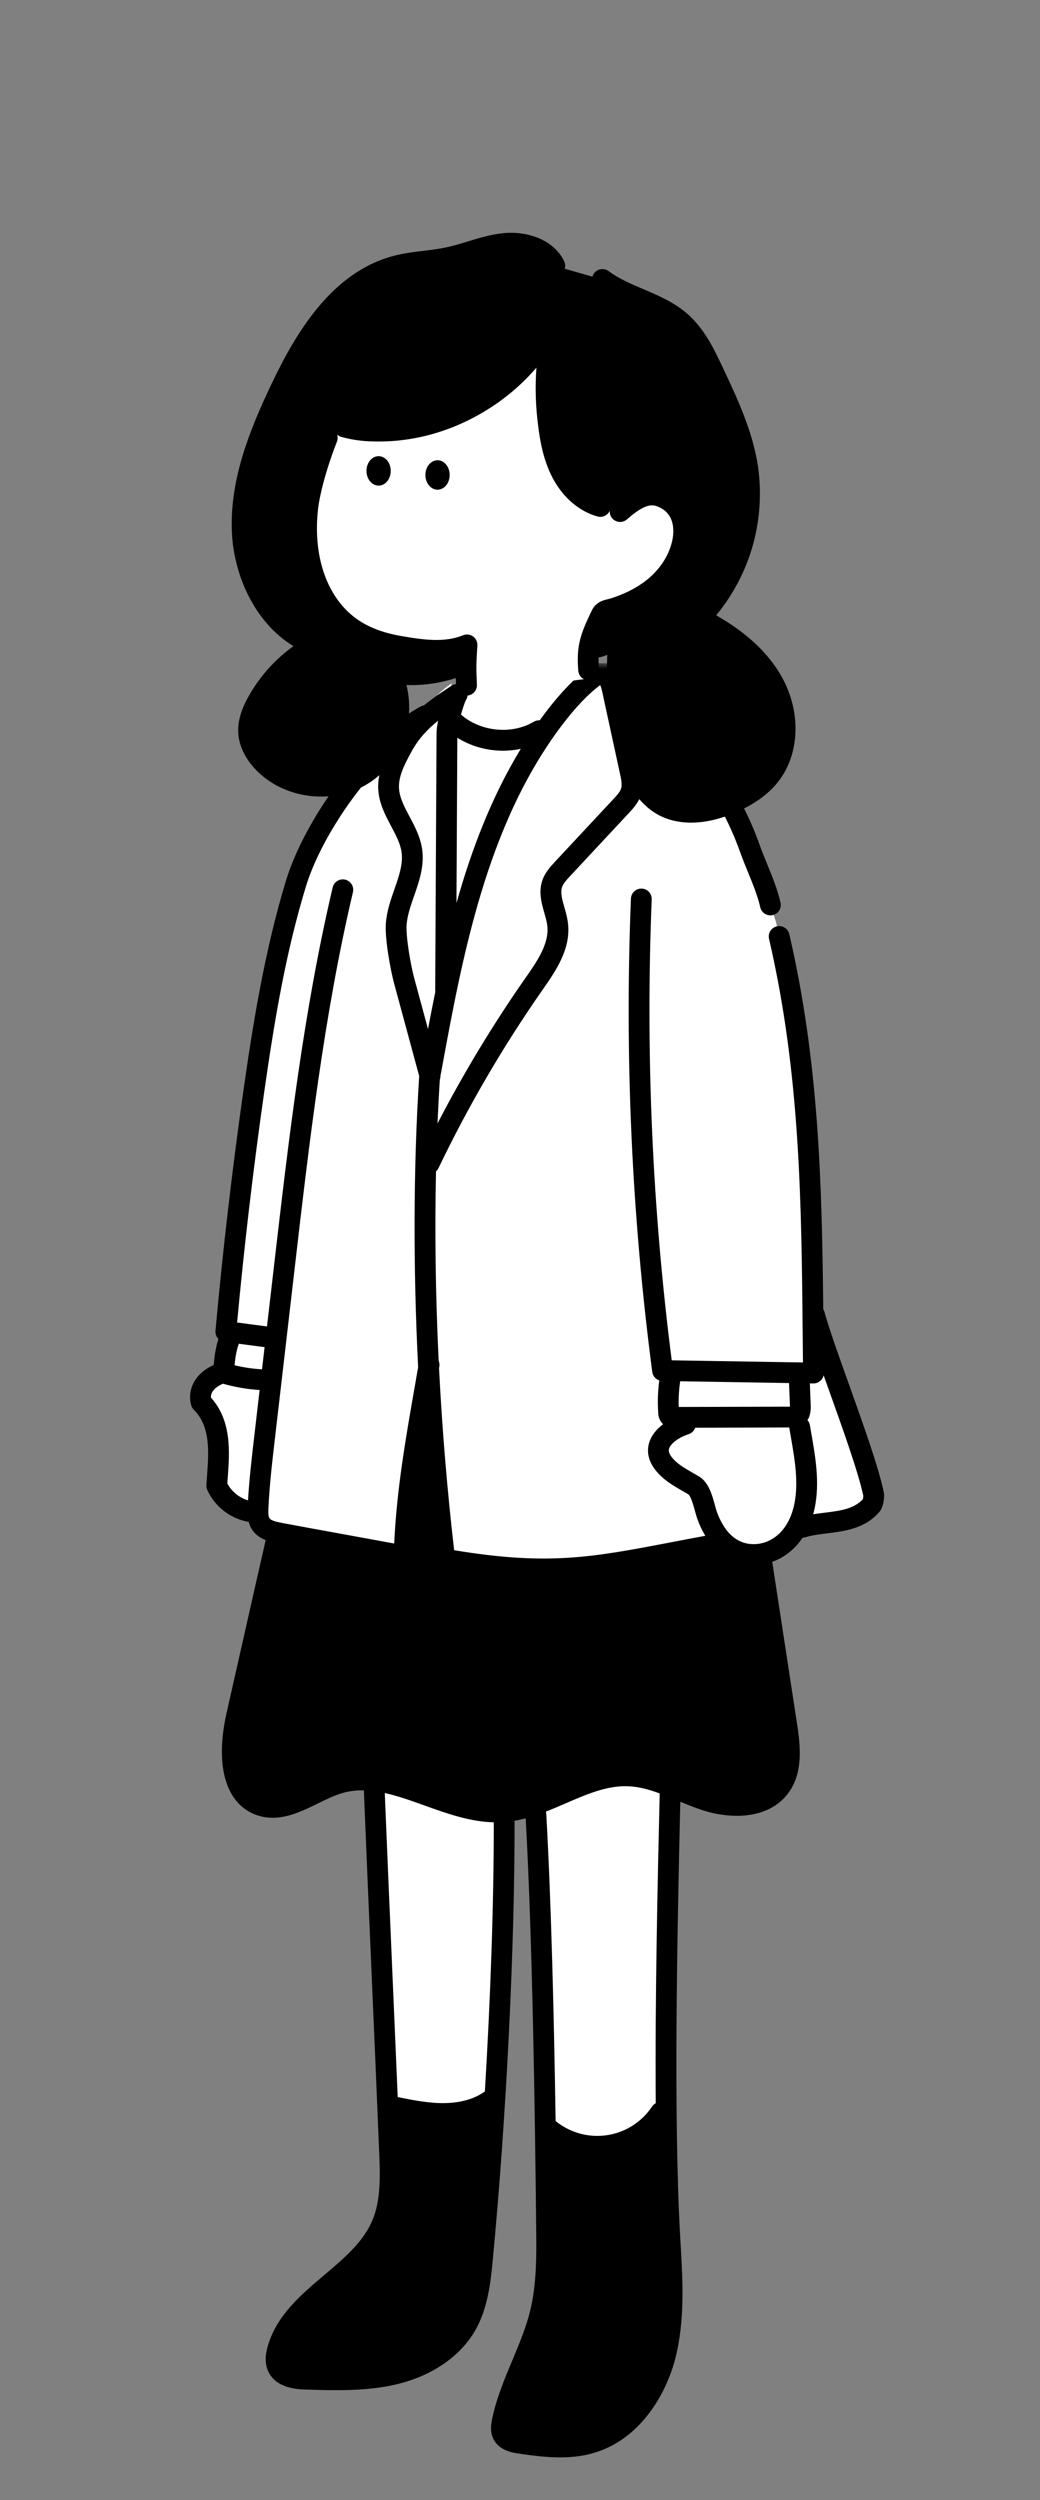 <svg width="119" height="286" viewBox="0 0 119 286" fill="none" xmlns="http://www.w3.org/2000/svg">
<rect x="0" y="0" width="119" height="286" fill="#808080" stroke="none"/>
<g clip-path="url(#clip0_845_2275)">
<path d="M76.142 260.982C74.938 263.719 72.711 265.871 69.936 266.979C67.164 268.087 64.068 268.064 61.313 266.91L61.148 266.842C59.974 270.218 58.225 273.405 57.485 276.901C57.37 277.435 57.287 278.021 57.542 278.505C57.91 279.198 58.794 279.393 59.569 279.498C62.257 279.895 65.047 280.223 67.65 279.445C71.995 278.154 74.97 273.932 76.105 269.533C76.936 266.324 76.973 262.994 76.834 259.666L76.142 260.982Z" fill="black"/>
<path d="M54.462 259.842C52.764 261.534 50.696 262.807 48.423 263.562C46.15 264.316 43.732 264.533 41.361 264.191C40.619 264.11 39.901 263.881 39.25 263.516C38.617 263.119 38.106 262.481 38.03 261.741V261.018C35.357 263.282 32.663 265.502 31.755 268.782C31.575 269.438 31.481 270.161 31.767 270.768C32.308 271.93 33.843 272.129 35.123 272.158C38.483 272.264 41.89 272.357 45.157 271.574C48.423 270.792 51.592 268.981 53.288 266.076C54.637 263.77 54.942 261.018 55.196 258.359L54.462 259.842Z" fill="black"/>
<path d="M62.859 243.585C63.804 244.347 64.894 244.905 66.065 245.221C67.235 245.537 68.458 245.606 69.656 245.423C70.854 245.241 72.003 244.81 73.024 244.158C74.048 243.507 74.924 242.649 75.597 241.638L76.217 240.947C76.118 228.653 76.437 206.323 76.675 196.193L61.312 198.898C61.907 209.341 62.213 231.287 62.392 243.211L62.859 243.585Z" fill="white"/>
<path d="M56.634 239.782C57.306 228.788 57.721 214.723 57.679 205.111L42.804 201.475C43.201 211.404 43.879 229.261 44.357 240.751L45.18 241.039C47.078 241.422 48.994 241.807 50.932 241.773C52.87 241.74 54.853 241.259 56.382 240.068L56.634 239.782Z" fill="white"/>
<path d="M40.544 137.227C36 156.878 31.514 176.542 27.085 196.219C26.23 200.018 26.079 205.203 29.744 206.502C32.785 207.58 35.738 204.875 38.834 203.972C45 202.169 51.145 207.693 57.555 207.246C62.566 206.897 66.922 202.933 71.942 203.144C75.02 203.273 77.783 204.965 80.708 205.924C83.633 206.883 87.37 206.901 89.225 204.436C90.7 202.474 90.398 199.748 90.018 197.319C87.013 177.693 84.004 158.064 80.996 138.432L40.544 137.227Z" fill="black"/>
<path d="M61.313 266.91C64.067 268.064 67.163 268.088 69.936 266.98C72.709 265.871 74.936 263.717 76.142 260.982L76.816 259.272C76.767 257.839 76.717 257.396 76.638 255.968C76.388 251.492 76.263 246.317 76.219 240.876L75.599 241.641C74.924 242.649 74.05 243.507 73.026 244.161C72.003 244.812 70.856 245.243 69.656 245.427C68.459 245.61 67.235 245.543 66.065 245.225C64.894 244.909 63.802 244.351 62.86 243.589L62.392 243.154C62.455 247.324 62.503 251.327 62.54 254.983C62.574 258.198 62.588 261.453 61.828 264.577C61.64 265.347 61.408 266.106 61.146 266.854L61.313 266.91Z" fill="black"/>
<path d="M38.031 261.741C38.106 262.482 38.626 263.131 39.25 263.516C39.901 263.882 40.619 264.11 41.361 264.191C43.733 264.531 46.15 264.316 48.423 263.562C50.696 262.807 52.765 261.534 54.462 259.842L55.121 259.167L55.198 258.373C55.736 252.733 56.224 246.432 56.622 239.955L56.372 240.066C54.843 241.257 52.86 241.74 50.922 241.772C48.984 241.803 47.07 241.42 45.17 241.037L44.353 240.92C44.433 242.82 44.506 244.615 44.571 246.264C44.683 249.044 44.77 251.945 43.673 254.509C42.483 257.257 40.103 259.251 37.765 261.238L38.031 261.741Z" fill="black"/>
<path fill-rule="evenodd" clip-rule="evenodd" d="M39.167 205.115C39.981 204.877 40.803 204.785 41.634 204.802C41.871 210.74 42.206 218.49 42.531 226.032L42.547 226.391C42.854 233.477 43.169 240.802 43.392 246.315L43.392 246.319C43.491 248.826 43.603 251.668 42.588 254.042C41.531 256.502 39.371 258.331 37.083 260.267C34.387 262.547 31.601 264.906 30.615 268.467C30.307 269.585 30.335 270.502 30.696 271.273C31.626 273.268 34.151 273.328 35.093 273.35L35.133 273.351C36.213 273.384 37.343 273.419 38.495 273.419C40.772 273.419 43.146 273.282 45.44 272.73C49.391 271.785 52.628 269.577 54.322 266.675C55.854 264.058 56.15 260.962 56.388 258.475L56.388 258.47C57.939 242.207 58.909 222.596 58.877 208.282C59.307 208.208 59.731 208.113 60.151 208.002C60.933 222.138 61.211 241.561 61.353 254.991C61.384 257.916 61.418 261.232 60.674 264.291C60.207 266.217 59.444 268.042 58.636 269.973L58.621 270.008C57.733 272.127 56.817 274.317 56.323 276.648C56.164 277.384 56.059 278.244 56.491 279.062C57.183 280.371 58.735 280.586 59.389 280.675H59.395C60.93 280.904 62.517 281.106 64.097 281.106C65.408 281.106 66.716 280.968 67.993 280.583C73.177 279.042 76.18 274.017 77.261 269.827C78.385 265.466 78.124 260.944 77.87 256.572L77.83 255.896C77.04 241.773 77.505 220.626 77.843 206.105C78.652 206.441 79.485 206.777 80.335 207.055C82.08 207.627 83.917 207.838 85.507 207.647C87.513 207.407 89.125 206.543 90.172 205.153C91.91 202.841 91.61 199.803 91.192 197.138C88.446 179.204 85.697 161.266 82.948 143.327L82.169 138.251C82.07 137.602 81.464 137.157 80.813 137.254C80.164 137.353 79.718 137.961 79.817 138.612C82.822 158.217 85.825 177.82 88.827 197.423L88.84 197.504C89.199 199.789 89.45 202.152 88.272 203.719C86.743 205.751 83.441 205.566 81.077 204.792C80.182 204.498 79.308 204.134 78.382 203.749C76.372 202.913 74.292 202.049 71.991 201.952C69.042 201.831 66.376 202.981 63.8 204.095C61.644 205.028 59.607 205.908 57.473 206.057C54.824 206.241 52.19 205.297 49.402 204.298L49.389 204.293C45.879 203.034 42.247 201.733 38.502 202.828C37.388 203.151 36.325 203.672 35.3 204.176L35.294 204.179C33.372 205.121 31.712 205.935 30.143 205.377C26.793 204.192 27.844 198.268 28.247 196.481C32.654 176.897 37.182 157.053 41.704 137.494C41.852 136.853 41.454 136.214 40.813 136.065C40.172 135.916 39.534 136.315 39.385 136.956C34.863 156.519 30.333 176.369 25.924 195.957C24.56 202.019 25.839 206.38 29.348 207.623C31.858 208.515 34.242 207.347 36.345 206.317C37.322 205.836 38.249 205.383 39.167 205.115ZM48.584 206.537C51.134 207.453 53.759 208.394 56.498 208.46C56.513 217.377 56.139 228.336 55.48 239.246C54.016 240.305 52.195 240.557 50.902 240.58C49.121 240.613 47.285 240.248 45.508 239.889C45.351 236.175 45.175 232.106 45.001 228.059L44.917 226.12C44.597 218.69 44.266 211.037 44.028 205.108C45.511 205.435 47.027 205.978 48.584 206.537ZM50.944 242.961C52.555 242.933 54.03 242.629 55.303 242.07C54.943 247.614 54.511 253.098 54.02 258.246L54.019 258.256C54.003 258.42 53.987 258.587 53.971 258.756C53.845 258.813 53.727 258.893 53.623 258.996C52.065 260.549 50.137 261.737 48.048 262.43C45.96 263.123 43.707 263.323 41.529 263.012L41.489 263.006C40.912 262.942 40.363 262.767 39.855 262.487C39.496 262.259 39.246 261.92 39.215 261.618C39.213 261.606 39.212 261.595 39.211 261.583C41.415 259.706 43.602 257.713 44.776 254.979C46.005 252.108 45.875 248.844 45.77 246.219C45.721 245.007 45.667 243.707 45.61 242.341C47.253 242.668 48.942 242.967 50.684 242.967C50.771 242.967 50.859 242.967 50.944 242.961ZM37.305 263.209C35.297 264.963 33.56 266.75 32.91 269.1C32.725 269.769 32.777 270.101 32.852 270.26C33.056 270.699 33.832 270.935 35.159 270.967L35.168 270.967C38.398 271.068 41.728 271.173 44.887 270.415C48.209 269.618 50.9 267.817 52.269 265.474C52.839 264.5 53.207 263.396 53.458 262.271C52.045 263.315 50.466 264.139 48.8 264.692C47.108 265.254 45.323 265.538 43.542 265.538C42.763 265.538 41.983 265.484 41.212 265.373C40.313 265.271 39.459 264.997 38.669 264.555C38.655 264.547 38.641 264.539 38.626 264.529C38.069 264.185 37.616 263.727 37.305 263.209ZM71.89 204.333C73.105 204.384 74.286 204.715 75.484 205.156C75.25 215.134 74.942 228.496 75.032 240.589C74.867 240.678 74.721 240.808 74.609 240.975C74.024 241.853 73.276 242.586 72.388 243.152C71.499 243.718 70.519 244.085 69.478 244.244C68.437 244.403 67.394 244.343 66.376 244.069C65.359 243.793 64.427 243.318 63.608 242.655C63.597 242.647 63.586 242.638 63.575 242.63C63.395 230.98 63.086 217.788 62.505 207.478C62.5 207.394 62.486 207.312 62.465 207.233C63.236 206.934 63.993 206.607 64.742 206.283L64.747 206.281C67.183 205.227 69.484 204.232 71.89 204.333ZM63.733 254.963C63.702 252.057 63.665 248.87 63.618 245.517C64.291 245.883 65.005 246.168 65.756 246.371C66.604 246.601 67.467 246.716 68.336 246.716C68.836 246.716 69.335 246.678 69.837 246.599C71.208 246.39 72.495 245.906 73.665 245.161C74.169 244.84 74.637 244.479 75.07 244.079C75.132 248.365 75.252 252.423 75.454 256.032L75.495 256.726C75.555 257.776 75.617 258.836 75.658 259.897C75.398 260.013 75.178 260.222 75.053 260.504C73.969 262.968 71.995 264.876 69.496 265.875C67.285 266.758 64.88 266.842 62.636 266.129C62.764 265.707 62.882 265.281 62.987 264.851C63.8 261.509 63.764 258.043 63.733 254.982L63.733 254.963ZM61.853 268.379C61.521 269.243 61.166 270.09 60.817 270.925L60.813 270.934C59.932 273.04 59.099 275.031 58.651 277.143C58.536 277.673 58.558 277.871 58.598 277.944C58.633 278.012 58.82 278.188 59.732 278.313C62.396 278.705 64.968 279 67.312 278.298C70.091 277.472 73.556 274.658 74.956 269.231C75.385 267.566 75.592 265.844 75.67 264.098C74.309 265.864 72.497 267.241 70.379 268.087C68.869 268.689 67.289 268.991 65.71 268.991C64.411 268.991 63.111 268.787 61.853 268.379Z" fill="black"/>
<g clip-path="url(#clip1_845_2275)">
<mask id="mask0_845_2275" style="mask-type:luminance" maskUnits="userSpaceOnUse" x="0" y="75" width="119" height="120">
<path d="M119 75.862H0V194.863H119V75.862Z" fill="white"/>
</mask>
<g mask="url(#mask0_845_2275)">
<path d="M67.308 75.862C67.487 77.866 68.306 82.392 71.354 81.713L71.681 82.209C71.533 85.317 69.958 87.509 67.491 89.78C64.984 92.051 61.787 93.415 58.413 93.655C55.438 93.873 52.275 93.161 50.049 91.166C47.824 89.171 46.654 86.406 48.127 84.036H48.342C49.012 84.056 49.629 83.705 50.196 83.348C50.918 82.891 52.407 81.021 52.854 80.484C53.449 79.712 53.691 76.787 53.996 75.862H67.308Z" fill="white"/>
<path d="M25.199 157.127C23.811 157.645 22.621 158.835 23.017 160.422C25.596 163 25.001 166.768 24.802 169.942C25.205 170.826 25.847 171.58 26.655 172.119C27.464 172.659 28.406 172.962 29.378 172.994L31.04 157.847L25.199 157.127Z" fill="white"/>
<path d="M71.848 80.644C75.357 81.584 78.078 84.288 80.27 87.054C82.66 90.079 84.536 93.476 85.823 97.11C86.543 99.137 87.681 101.422 88.151 103.52L88.778 105.426C92.15 119.968 92.773 134.962 92.999 149.916L93.197 150.396C94.407 154.869 98.969 166.173 99.96 170.933C99.992 171.34 99.924 171.749 99.762 172.124C97.778 174.504 94.407 173.909 91.799 174.716L82.582 176.552C69.391 178.918 64.681 180.686 51.468 178.458L50.873 178.31C50.004 171.003 49.363 163.411 48.992 155.761L48.901 156.158C47.65 163.472 46.478 170.239 46.232 177.655L46.194 177.97C43.352 177.427 34.76 175.89 31.914 175.346C31.145 175.198 30.3 175.003 29.849 174.355C29.477 173.823 29.479 173.123 29.506 172.475C29.619 169.896 29.917 167.336 30.214 164.775L31.575 153.056H31.472C29.457 152.812 27.838 152.568 25.823 152.324C26.658 143.109 27.729 133.921 29.036 124.756C30.175 116.773 31.495 108.788 33.844 101.075C35.93 94.22 41.422 85.148 47.707 81.711L51.62 82.336C54.199 84.898 58.536 85.442 61.658 83.591L71.848 80.644Z" fill="white"/>
<path d="M78.66 162.137C76.751 162.754 74.279 165.259 75.894 167.377C76.782 168.546 78.125 169.174 79.357 169.906C80.307 170.471 80.557 172.373 80.924 173.383C81.852 175.928 83.655 178.01 86.608 177.818C89.615 177.619 91.485 175.059 92.056 172.296C92.677 169.301 91.683 164.958 91.185 161.995L78.66 162.137Z" fill="white"/>
<path d="M76.807 156.947C76.497 158.464 76.394 160.015 76.503 161.56C76.499 161.65 76.513 161.739 76.543 161.822C76.575 161.905 76.622 161.983 76.684 162.048C76.808 162.124 76.955 162.157 77.1 162.139L90.587 162.102C90.791 162.118 90.995 162.082 91.182 161.997C91.561 161.781 91.59 161.253 91.578 160.817L91.432 157.161L76.807 156.947Z" fill="white"/>
<path d="M26.448 152.723C25.813 154.063 25.683 155.579 25.564 157.058C27.251 157.572 29.005 157.84 30.768 157.852L31.305 153.252L26.448 152.723Z" fill="white"/>
<path d="M50.988 113.256L51.142 83.881C51.142 82.733 51.368 78.706 51.719 78.149C49.141 79.839 47.569 82.639 46.085 85.333C45.234 86.878 44.355 88.534 44.472 90.291C44.637 92.798 46.759 94.803 47.122 97.288C47.541 100.152 45.551 102.83 45.337 105.715C45.228 107.262 45.835 110.674 46.242 112.177L49.205 123.117L49.104 133.091C52.547 125.912 56.569 119.024 61.132 112.498C62.553 110.463 64.107 108.202 63.802 105.739C63.604 104.152 62.656 102.556 63.195 101.051C63.425 100.408 63.903 99.89 64.367 99.391L71.073 92.199C71.531 91.707 72.003 91.191 72.203 90.549C72.43 89.815 72.269 89.024 72.106 88.272L70.063 78.859C69.883 78.028 69.536 77.028 68.695 76.894C66.678 78.222 64.887 80.204 63.318 82.278C56.509 91.293 53.324 102.32 51.021 113.49" fill="white"/>
<path d="M61.658 83.591C58.536 85.442 54.199 84.898 51.62 82.336V108.488L61.658 83.591Z" fill="white"/>
<path fill-rule="evenodd" clip-rule="evenodd" d="M51.277 179.63C55.634 180.366 59.083 180.674 62.207 180.674C67.251 180.674 71.45 179.87 77.26 178.756L77.727 178.667C79.235 178.379 80.799 178.081 82.535 177.768C83.603 178.587 84.859 179.02 86.243 179.02C86.39 179.02 86.537 179.016 86.679 179.004C88.78 178.864 90.606 177.723 91.831 175.905C91.937 175.902 92.043 175.884 92.15 175.85C92.889 175.62 93.736 175.515 94.633 175.404C96.695 175.148 99.032 174.857 100.676 172.883C100.749 172.796 100.809 172.699 100.854 172.594C101.09 172.044 101.192 171.437 101.146 170.84C101.142 170.791 101.134 170.739 101.124 170.69C100.539 167.878 98.82 163.065 97.154 158.401L97.098 158.245C95.934 154.986 94.838 151.916 94.341 150.085C94.309 149.967 94.261 149.858 94.199 149.76C94.049 135.274 93.694 121.437 90.313 106.858C90.164 106.217 89.526 105.819 88.885 105.968C88.244 106.116 87.846 106.755 87.995 107.396C91.57 122.816 91.707 137.506 91.85 153.06L91.85 153.107C91.858 154.02 91.866 154.936 91.876 155.856L76.86 155.61C74.629 138.177 73.859 120.442 74.571 102.885C74.599 102.229 74.087 101.674 73.431 101.648C72.772 101.624 72.219 102.132 72.193 102.788C71.461 120.823 72.282 139.04 74.633 156.937C74.694 157.399 75.015 157.771 75.438 157.912C75.272 159.129 75.231 160.36 75.313 161.588C75.311 161.808 75.351 162.024 75.428 162.237C75.515 162.473 75.648 162.685 75.821 162.867C75.838 162.885 75.855 162.902 75.873 162.918C75.152 163.462 74.554 164.159 74.291 164.997C74.064 165.721 73.994 166.848 74.946 168.097C75.829 169.258 77.046 169.954 78.121 170.567L78.273 170.654C78.432 170.745 78.592 170.836 78.748 170.929C79.041 171.105 79.362 172.274 79.503 172.785L79.506 172.796C79.603 173.153 79.696 173.488 79.805 173.791C80.059 174.487 80.36 175.119 80.705 175.684C79.308 175.942 78.004 176.191 76.814 176.42L76.811 176.42C67.755 178.153 62.731 179.115 51.965 177.332C51.169 170.474 50.591 163.475 50.236 156.522L50.269 156.332C50.309 156.1 50.279 155.872 50.194 155.671C49.839 148.313 49.735 141.015 49.889 133.994C50.008 133.891 50.109 133.762 50.182 133.609C53.586 126.509 57.6 119.637 62.114 113.183C63.554 111.12 65.347 108.552 64.99 105.601C64.912 104.966 64.744 104.369 64.579 103.792C64.319 102.878 64.095 102.088 64.321 101.455C64.468 101.042 64.855 100.625 65.23 100.221L65.244 100.206L71.949 93.014L71.953 93.011C72.448 92.478 73.065 91.814 73.346 90.904C73.669 89.855 73.443 88.804 73.276 88.034L71.948 81.912C75.212 82.953 77.714 85.747 79.335 87.792C81.65 90.72 83.454 93.988 84.7 97.508C84.96 98.237 85.271 99 85.573 99.738L85.581 99.759C86.134 101.113 86.705 102.511 86.989 103.78C87.114 104.333 87.604 104.71 88.149 104.71C88.236 104.71 88.324 104.7 88.411 104.68C89.052 104.535 89.454 103.899 89.311 103.258C88.982 101.789 88.369 100.287 87.776 98.835C87.471 98.09 87.183 97.386 86.943 96.711C85.611 92.945 83.679 89.448 81.201 86.315C79.303 83.919 76.301 80.605 72.155 79.494C71.906 79.427 71.654 79.444 71.43 79.529L71.231 78.613C70.86 76.886 70.071 75.914 68.887 75.724C68.594 75.676 68.292 75.74 68.044 75.904C66.178 77.132 64.323 78.984 62.372 81.565C62.162 81.842 61.956 82.121 61.754 82.402C61.523 82.387 61.285 82.439 61.071 82.566C58.538 84.069 54.957 83.693 52.746 81.742C52.957 80.984 53.194 80.293 53.322 80.073C53.621 79.599 53.548 78.982 53.149 78.59C52.751 78.197 52.132 78.135 51.664 78.443C50.52 79.193 49.465 79.909 48.509 80.69C48.376 80.711 48.245 80.754 48.12 80.823C41.202 84.607 34.742 94.101 32.725 100.727C30.337 108.572 28.984 116.83 27.878 124.587C26.575 133.726 25.49 143.02 24.657 152.217C24.623 152.581 24.757 152.922 24.997 153.163C24.672 154.159 24.536 155.18 24.446 156.148C22.426 157.041 21.394 158.836 21.862 160.709C21.916 160.92 22.023 161.11 22.176 161.263C24.103 163.193 23.891 166.074 23.685 168.861L23.681 168.915C23.656 169.238 23.632 169.557 23.613 169.868C23.602 170.063 23.637 170.257 23.719 170.436C24.212 171.523 25 172.447 25.993 173.109C26.739 173.609 27.578 173.943 28.457 174.094C28.542 174.422 28.68 174.746 28.895 175.053C29.634 176.104 30.871 176.357 31.706 176.528L31.709 176.529C32.985 176.772 35.44 177.219 37.966 177.679L40.586 178.157C42.791 178.559 44.863 178.937 45.989 179.153C46.063 179.166 46.136 179.174 46.212 179.174C46.461 179.174 46.709 179.095 46.916 178.942C47.183 178.748 47.356 178.45 47.396 178.123L47.433 177.808C47.437 177.774 47.439 177.74 47.441 177.707C47.566 173.931 47.979 170.315 48.523 166.692C48.844 170.636 49.236 174.566 49.698 178.448C49.756 178.938 50.111 179.343 50.591 179.462L51.186 179.611C51.211 179.617 51.238 179.623 51.264 179.628L51.277 179.63ZM43.848 87.188C39.771 91.365 36.327 97.061 35 101.42C32.788 108.681 31.495 116.067 30.232 124.922C28.988 133.641 27.945 142.504 27.132 151.285C27.622 151.348 28.094 151.411 28.557 151.473L28.826 151.509C29.384 151.583 29.955 151.66 30.55 151.736L31.4 144.406C33.041 130.262 34.739 115.635 38.068 101.511C38.219 100.872 38.859 100.476 39.5 100.626C40.139 100.777 40.535 101.418 40.385 102.058C37.087 116.051 35.397 130.611 33.763 144.692L31.416 164.926C31.126 167.421 30.827 170.003 30.714 172.54C30.7 172.855 30.674 173.446 30.843 173.684C31.038 173.961 31.711 174.099 32.164 174.192L32.171 174.194C33.569 174.462 36.454 174.986 39.268 175.498L39.403 175.523C41.463 175.898 43.578 176.283 45.105 176.566C45.394 170.406 46.394 164.69 47.449 158.657C47.504 158.341 47.559 158.025 47.615 157.708L47.616 157.7L47.616 157.697C47.692 157.263 47.769 156.826 47.844 156.389C47.269 144.931 47.299 133.598 47.959 123.203C47.961 123.171 47.965 123.14 47.969 123.108L45.093 112.489C44.686 110.987 44.024 107.413 44.151 105.632C44.254 104.238 44.702 102.951 45.136 101.705L45.138 101.702C45.655 100.216 46.144 98.811 45.946 97.461C45.803 96.483 45.297 95.531 44.762 94.524L44.757 94.515C44.084 93.246 43.389 91.936 43.286 90.369C43.21 89.234 43.465 88.168 43.848 87.188ZM50.394 123.091L50.49 122.596C52.913 109.381 55.66 94.403 64.27 82.996C65.809 80.96 67.259 79.436 68.677 78.365C68.746 78.526 68.828 78.762 68.903 79.113L70.946 88.526L70.948 88.537C71.07 89.106 71.209 89.747 71.069 90.2C70.949 90.588 70.577 90.988 70.216 91.377L70.204 91.39L63.496 98.584L63.486 98.595C62.996 99.125 62.387 99.782 62.076 100.652C61.592 102.003 61.961 103.3 62.286 104.442C62.433 104.954 62.57 105.436 62.624 105.886C62.871 107.935 61.432 110 60.16 111.82C56.441 117.14 53.054 122.739 50.061 128.514C50.133 126.831 50.221 125.167 50.323 123.526C50.373 123.389 50.398 123.241 50.394 123.091ZM48.974 117.717L47.39 111.868C46.977 110.341 46.43 107.12 46.523 105.805C46.602 104.727 46.98 103.641 47.38 102.492L47.383 102.486C47.971 100.793 48.58 99.044 48.298 97.118C48.096 95.735 47.469 94.555 46.863 93.414L46.85 93.39C46.273 92.3 45.727 91.271 45.658 90.214C45.569 88.857 46.239 87.519 47.126 85.908C47.907 84.49 48.907 83.425 50.131 82.439C50.021 82.987 49.952 83.492 49.952 83.875L49.797 113.25C49.797 113.317 49.802 113.382 49.812 113.445C49.518 114.878 49.241 116.304 48.974 117.717ZM52.23 103.307C53.957 97.174 56.249 91.147 59.592 85.661C58.922 85.805 58.236 85.876 57.55 85.876C55.718 85.876 53.881 85.37 52.329 84.394L52.23 103.307ZM26.836 156.174C26.921 155.323 27.048 154.48 27.325 153.714C27.706 153.764 28.079 153.814 28.447 153.863L28.848 153.916L28.849 153.916L28.85 153.916C29.313 153.978 29.785 154.041 30.275 154.104L29.981 156.638C28.921 156.582 27.868 156.426 26.836 156.174ZM25.51 158.284C26.88 158.677 28.286 158.92 29.706 159.006L29.044 164.723C28.782 166.979 28.514 169.302 28.379 171.633C28.004 171.519 27.646 171.35 27.316 171.13C26.771 170.765 26.323 170.275 26.011 169.7C26.02 169.56 26.031 169.42 26.041 169.28L26.046 169.218L26.059 169.032C26.273 166.129 26.538 162.541 24.133 159.869C24.097 158.963 25.114 158.449 25.51 158.284ZM79.546 163.321C79.427 163.662 79.156 163.945 78.786 164.063C77.683 164.418 76.747 165.11 76.561 165.707C76.525 165.82 76.432 166.122 76.838 166.655C77.422 167.424 78.321 167.939 79.272 168.485L79.299 168.5C79.522 168.627 79.744 168.754 79.962 168.883C81.085 169.551 81.481 171.003 81.799 172.167C81.882 172.475 81.963 172.766 82.038 172.976C82.679 174.734 83.984 176.798 86.527 176.63C88.201 176.519 90.224 175.259 90.888 172.054C91.397 169.598 90.939 166.953 90.495 164.393L90.493 164.384C90.438 164.071 90.385 163.76 90.332 163.448L90.331 163.442C90.322 163.391 90.317 163.341 90.315 163.29L79.546 163.321ZM92.39 162.451C92.535 162.613 92.638 162.817 92.677 163.048C92.721 163.312 92.766 163.576 92.812 163.842L92.836 163.978L92.838 163.988C93.319 166.766 93.817 169.638 93.215 172.536C93.166 172.768 93.111 172.996 93.049 173.219C93.481 173.15 93.914 173.097 94.341 173.044L94.343 173.043C96.129 172.822 97.679 172.629 98.724 171.503C98.764 171.37 98.782 171.229 98.778 171.09C98.205 168.409 96.447 163.492 94.894 159.151L94.868 159.078C94.657 158.484 94.447 157.897 94.242 157.321C94.194 157.542 94.082 157.747 93.919 157.909C93.697 158.131 93.393 158.256 93.08 158.256H93.06L92.665 158.25L92.766 160.767C92.775 161.08 92.796 161.837 92.39 162.451ZM90.282 158.21L77.829 158.006C77.683 158.979 77.628 159.964 77.663 160.947L90.392 160.912C90.392 160.899 90.392 160.884 90.392 160.87C90.391 160.863 90.391 160.856 90.39 160.848L90.282 158.21Z" fill="black"/>
</g>
</g>
<path d="M39.385 48.838C40.458 49.133 41.565 49.29 42.677 49.306C51.196 49.579 59.655 44.486 63.399 36.828C62.459 40.65 62.237 44.615 62.747 48.518C62.983 50.476 63.383 52.449 64.317 54.187C65.252 55.924 66.785 57.413 68.681 57.935L68.381 74.026C69.314 73.796 70.148 73.274 70.761 72.534C70.519 77.592 70.365 82.826 72.235 87.528C72.979 89.391 74.111 91.206 75.87 92.167C78.233 93.457 81.19 92.931 83.659 91.862C85.327 91.14 86.927 90.158 88.058 88.736C90.406 85.785 90.25 81.374 88.427 78.072C86.604 74.77 83.409 72.433 80.045 70.734C82.213 68.459 83.835 65.72 84.784 62.723C85.734 59.726 85.987 56.553 85.527 53.445C84.932 49.635 83.27 46.087 81.63 42.598C80.65 40.515 79.625 38.371 77.903 36.846C75.347 34.577 71.662 34.022 68.923 31.979L63.469 30.409C62.503 28.399 59.952 27.644 57.735 27.858C55.517 28.072 53.437 29.016 51.257 29.476C49.322 29.887 47.314 29.917 45.396 30.41C38.897 32.082 34.93 38.52 32.06 44.587C29.68 49.603 27.554 54.94 27.697 60.488C27.84 66.035 30.805 71.84 35.998 73.792C33.266 75.281 31.009 77.509 29.482 80.218C28.849 81.346 28.342 82.61 28.447 83.899C28.552 85.188 29.298 86.414 30.232 87.35C33.193 90.315 38.308 90.797 41.773 88.439C45.238 86.081 46.66 81.142 44.774 77.009C47.511 77.431 50.311 77.092 52.87 76.031" fill="black"/>
<path d="M53.38 79.381C53.284 77.314 53.304 75.841 53.435 73.776C50.96 74.787 48.223 74.371 45.672 73.927C43.227 73.496 40.94 72.651 39.094 70.934C35.629 67.707 34.709 62.673 35.204 58.144C35.403 56.345 36.168 53.373 37.447 50.083L39.385 48.838C40.458 49.133 41.565 49.29 42.678 49.306C51.196 49.58 59.655 44.486 63.399 36.829C62.459 40.65 62.239 44.615 62.747 48.518C62.983 50.476 63.383 52.449 64.318 54.187C65.252 55.924 66.785 57.413 68.681 57.935L70.95 58.52C73.225 56.521 74.564 56.253 76.057 57.007C78.183 58.08 78.502 60.349 78.04 62.255C77.541 64.357 76.208 66.17 74.498 67.461C73.635 68.102 72.695 68.635 71.702 69.048C71.214 69.254 70.716 69.437 70.21 69.595C69.641 69.776 69.066 69.77 68.798 70.325C67.62 72.781 67.118 74.912 67.348 77.626" fill="white"/>
<path d="M36.741 91.122C34.04 91.122 31.334 90.119 29.403 88.185C28.147 86.928 27.392 85.438 27.273 83.99C27.163 82.651 27.538 81.265 28.457 79.631C29.734 77.364 31.479 75.418 33.574 73.915C31.735 72.79 30.156 71.152 28.941 69.087C27.457 66.57 26.596 63.526 26.519 60.513C26.368 54.675 28.582 49.161 30.997 44.072C33.802 38.141 37.943 31.097 45.113 29.252C46.241 28.961 47.38 28.824 48.48 28.689C49.365 28.582 50.202 28.481 51.023 28.306C51.844 28.134 52.651 27.886 53.504 27.626C54.821 27.223 56.184 26.807 57.632 26.668C60.188 26.422 63.318 27.32 64.551 29.887C64.837 30.48 64.587 31.19 63.994 31.476C63.403 31.761 62.691 31.511 62.405 30.918C61.673 29.395 59.535 28.875 57.858 29.036C56.646 29.153 55.456 29.516 54.197 29.901C53.33 30.165 52.435 30.438 51.511 30.633C50.589 30.829 49.66 30.94 48.762 31.049C47.691 31.18 46.678 31.303 45.7 31.555C39.488 33.153 35.726 39.627 33.143 45.087C30.855 49.91 28.756 55.109 28.893 60.448C29.01 65.016 31.416 70.787 36.422 72.669C36.858 72.834 37.158 73.237 37.189 73.701C37.221 74.165 36.981 74.605 36.573 74.829C34.034 76.214 31.944 78.276 30.525 80.795C29.853 81.995 29.569 82.949 29.639 83.796C29.71 84.67 30.236 85.656 31.081 86.503C33.629 89.054 38.127 89.478 41.11 87.449C44.161 85.373 45.297 81.001 43.699 77.497C43.516 77.098 43.568 76.634 43.832 76.285C44.095 75.936 44.53 75.761 44.962 75.827C47.485 76.216 50.063 75.904 52.421 74.926C53.028 74.674 53.724 74.962 53.976 75.569C54.228 76.176 53.941 76.872 53.334 77.124C51.166 78.024 48.837 78.441 46.509 78.36C47.536 82.521 45.968 87.023 42.451 89.417C40.767 90.565 38.756 91.122 36.741 91.122Z" fill="black"/>
<path d="M79.073 94.103C77.689 94.103 76.418 93.806 75.315 93.207C73.548 92.241 72.146 90.478 71.142 87.963C69.52 83.903 69.335 79.607 69.484 74.909C69.222 75.018 68.952 75.107 68.677 75.174C68.038 75.331 67.394 74.942 67.237 74.304C67.08 73.665 67.469 73.02 68.108 72.864C68.788 72.695 69.409 72.306 69.857 71.767C70.184 71.372 70.725 71.231 71.203 71.418C71.681 71.602 71.987 72.072 71.961 72.584C71.703 77.967 71.63 82.772 73.351 87.08C74.145 89.067 75.188 90.426 76.453 91.116C78.742 92.358 81.662 91.428 83.199 90.763C84.978 89.994 86.267 89.085 87.14 87.989C89.026 85.623 89.131 81.779 87.397 78.639C85.94 75.998 83.29 73.693 79.522 71.789C79.186 71.618 78.95 71.301 78.885 70.928C78.822 70.557 78.936 70.178 79.196 69.905C81.229 67.772 82.772 65.162 83.663 62.356C84.553 59.548 84.795 56.525 84.363 53.611C83.79 49.952 82.151 46.468 80.565 43.096C79.645 41.14 78.691 39.117 77.126 37.729C75.898 36.638 74.331 35.972 72.673 35.264C71.164 34.621 69.605 33.955 68.222 32.925C67.695 32.533 67.588 31.787 67.981 31.259C68.373 30.734 69.119 30.625 69.647 31.017C70.801 31.878 72.163 32.459 73.607 33.074C75.368 33.824 77.187 34.601 78.706 35.948C80.638 37.662 81.745 40.01 82.721 42.083C84.377 45.605 86.09 49.248 86.717 53.252C87.203 56.531 86.931 59.924 85.934 63.074C85.091 65.732 83.724 68.233 81.949 70.387C85.446 72.374 87.979 74.758 89.484 77.487C91.703 81.507 91.511 86.323 89.004 89.468C87.883 90.878 86.295 92.015 84.147 92.945C82.368 93.717 80.648 94.103 79.073 94.103Z" fill="black"/>
<path d="M68.687 59.125C68.582 59.125 68.477 59.111 68.372 59.081C66.299 58.514 64.443 56.934 63.273 54.746C62.164 52.669 61.779 50.402 61.571 48.659C61.283 46.459 61.22 44.25 61.379 42.054C59.72 43.996 57.721 45.688 55.442 47.06C51.478 49.448 47.055 50.636 42.65 50.493C41.44 50.476 40.236 50.305 39.07 49.984C38.435 49.809 38.064 49.155 38.239 48.52C38.413 47.887 39.068 47.515 39.703 47.689C40.678 47.957 41.684 48.102 42.696 48.116C42.703 48.116 42.711 48.116 42.717 48.116C50.738 48.375 58.804 43.52 62.338 36.305C62.606 35.759 63.241 35.502 63.814 35.71C64.385 35.918 64.709 36.523 64.564 37.112C63.655 40.807 63.445 44.591 63.935 48.363C64.211 50.658 64.655 52.277 65.375 53.625C66.236 55.238 67.559 56.39 69.002 56.787C69.637 56.961 70.01 57.616 69.835 58.248C69.691 58.778 69.211 59.125 68.687 59.125Z" fill="black"/>
<path d="M67.352 77.824C66.741 77.824 66.22 77.354 66.168 76.733C65.916 73.746 66.497 72.378 67.731 69.809C68.183 68.871 69.038 68.665 69.55 68.542C69.661 68.514 69.766 68.49 69.857 68.461C70.329 68.312 70.795 68.141 71.245 67.951C72.156 67.574 73.011 67.088 73.796 66.505C75.379 65.309 76.481 63.699 76.89 61.979C77.1 61.112 77.386 59.006 75.528 58.068C74.716 57.657 73.921 57.497 71.741 59.413C71.248 59.847 70.496 59.797 70.061 59.304C69.627 58.81 69.677 58.058 70.171 57.624C73.3 54.873 75.111 55.19 76.599 55.942C78.907 57.108 79.905 59.633 79.203 62.532C78.667 64.785 77.253 66.874 75.222 68.407C74.274 69.111 73.247 69.694 72.164 70.143C71.65 70.359 71.112 70.557 70.571 70.726C70.406 70.777 70.248 70.817 70.109 70.851C70.022 70.872 69.909 70.898 69.835 70.922C68.695 73.302 68.342 74.197 68.54 76.529C68.596 77.183 68.11 77.76 67.455 77.814C67.419 77.822 67.386 77.824 67.352 77.824Z" fill="black"/>
<path d="M53.377 79.579C52.745 79.579 52.219 79.082 52.189 78.443C52.126 77.047 52.112 76.344 52.152 75.387C49.768 75.847 47.34 75.424 45.468 75.097C42.443 74.564 40.093 73.487 38.282 71.803C34.954 68.703 33.401 63.677 34.02 58.011C34.252 55.91 35.117 52.785 36.337 49.649C36.575 49.036 37.265 48.733 37.878 48.971C38.49 49.209 38.794 49.899 38.556 50.512C37.203 53.99 36.549 56.801 36.386 58.27C35.849 63.179 37.13 67.477 39.905 70.059C41.388 71.44 43.286 72.294 45.879 72.751C48.528 73.213 50.892 73.524 52.985 72.669C53.364 72.515 53.796 72.566 54.129 72.804C54.462 73.044 54.649 73.437 54.623 73.846C54.496 75.841 54.474 76.281 54.569 78.328C54.599 78.984 54.091 79.542 53.435 79.571C53.415 79.579 53.397 79.579 53.377 79.579Z" fill="black"/>
<path d="M43.322 55.553C44.089 55.553 44.71 54.798 44.71 53.867C44.71 52.936 44.089 52.181 43.322 52.181C42.555 52.181 41.934 52.936 41.934 53.867C41.934 54.798 42.555 55.553 43.322 55.553Z" fill="black"/>
<path d="M50.065 56.019C50.832 56.019 51.453 55.264 51.453 54.333C51.453 53.402 50.832 52.648 50.065 52.648C49.298 52.648 48.677 53.402 48.677 54.333C48.677 55.264 49.298 56.019 50.065 56.019Z" fill="black"/>
</g>
<defs>
<clipPath id="clip0_845_2275">
<rect width="119" height="285.6" fill="white"/>
</clipPath>
<clipPath id="clip1_845_2275">
<rect width="119" height="119" fill="white" transform="translate(0 75.862)"/>
</clipPath>
</defs>
</svg>
